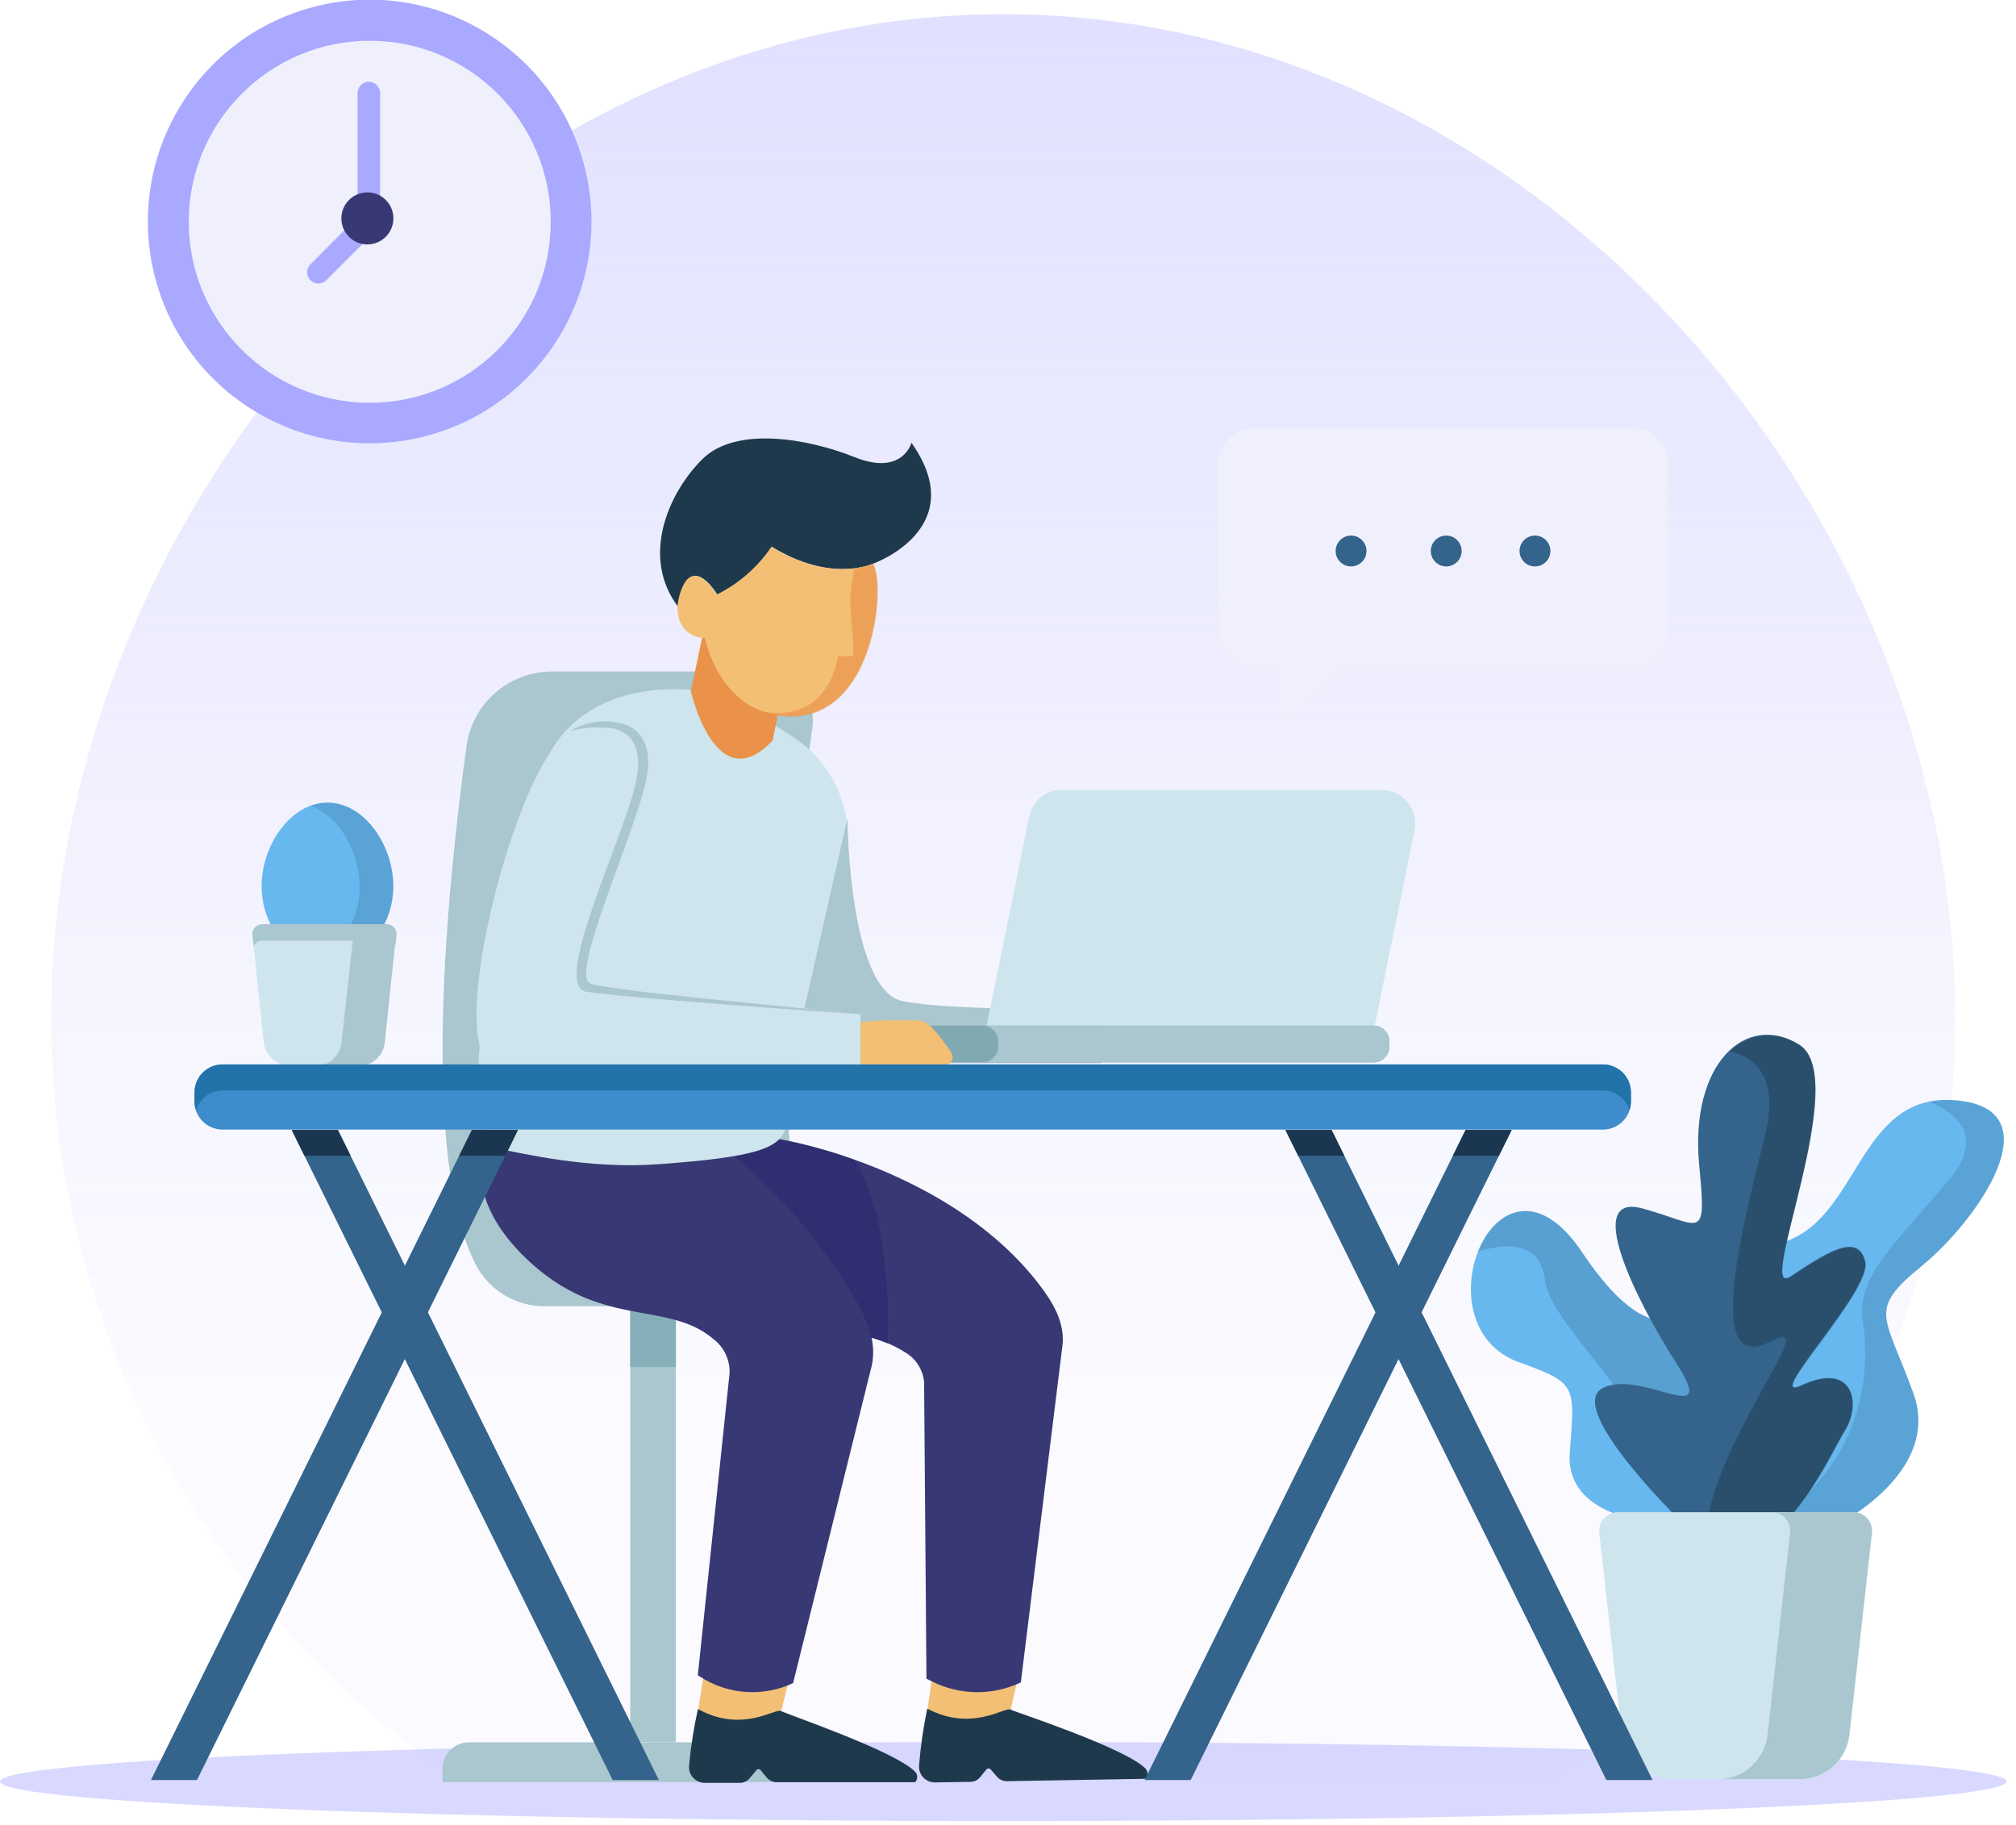 <svg width="179" height="162" viewBox="0 0 179 162" fill="none" xmlns="http://www.w3.org/2000/svg">
<g clip-path="url(#clip0_87_12076)">
<path opacity="0.42" d="M40.42 157.93H137.73C159.42 142.98 173.6 118.32 173.6 90.41C173.6 44.79 135.76 1.26 89.08 1.26C42.4 1.26 4.55 44.79 4.55 90.41C4.56 118.32 18.74 142.98 40.42 157.93Z" fill="url(#paint0_linear_87_12076)"/>
<path opacity="0.43" d="M89.08 161.68C138.278 161.68 178.16 160.109 178.16 158.17C178.16 156.232 138.278 154.66 89.08 154.66C39.883 154.66 0 156.232 0 158.17C0 160.109 39.883 161.68 89.08 161.68Z" fill="#A9A9FF"/>
<path d="M60.01 115.92H55.96V154.68H60.01V115.92Z" fill="#AAC6CE"/>
<path d="M60.01 115.92H55.96V121.37H60.01V115.92Z" fill="#85B0BA"/>
<path d="M41.64 154.69H75.64C76.258 154.687 76.852 154.928 77.294 155.361C77.736 155.793 77.99 156.382 78 157V158.21H39.29V157C39.3 156.384 39.553 155.796 39.992 155.364C40.432 154.932 41.024 154.69 41.64 154.69Z" fill="#AAC6CE"/>
<path d="M48.42 115.97H76.51C66.29 112.3 70.24 77.72 72.13 64.62C72.219 63.998 72.173 63.365 71.996 62.763C71.818 62.16 71.513 61.603 71.102 61.129C70.69 60.655 70.181 60.275 69.61 60.014C69.039 59.754 68.418 59.619 67.79 59.62H49.09C47.222 59.601 45.411 60.265 43.998 61.488C42.586 62.711 41.669 64.408 41.42 66.26C39.78 78.17 37.19 102.86 42.32 112.42C42.918 113.51 43.802 114.417 44.877 115.043C45.952 115.668 47.176 115.989 48.42 115.97Z" fill="#AAC6CE"/>
<path d="M37.118 38.882C47.731 36.51 54.411 25.983 52.039 15.371C49.667 4.758 39.141 -1.922 28.528 0.45C17.915 2.822 11.235 13.349 13.607 23.961C15.98 34.574 26.506 41.254 37.118 38.882Z" fill="#A9A9FF"/>
<path d="M32.83 35.76C41.705 35.76 48.9 28.565 48.9 19.69C48.9 10.815 41.705 3.62 32.83 3.62C23.955 3.62 16.76 10.815 16.76 19.69C16.76 28.565 23.955 35.76 32.83 35.76Z" fill="#F0F0FD"/>
<path d="M28.27 25.17C28.138 25.171 28.008 25.145 27.886 25.096C27.764 25.046 27.653 24.973 27.56 24.88C27.374 24.693 27.269 24.439 27.269 24.175C27.269 23.911 27.374 23.657 27.56 23.47L31.75 19.27V8.26C31.75 7.995 31.855 7.74 32.043 7.553C32.23 7.365 32.485 7.26 32.75 7.26C33.015 7.26 33.27 7.365 33.457 7.553C33.645 7.74 33.75 7.995 33.75 8.26V19.69C33.751 19.822 33.725 19.952 33.676 20.074C33.626 20.196 33.553 20.307 33.46 20.4L28.98 24.88C28.887 24.973 28.776 25.046 28.654 25.096C28.532 25.145 28.402 25.171 28.27 25.17Z" fill="#A9A9FF"/>
<path d="M34.93 19.4C34.932 18.942 34.798 18.494 34.545 18.113C34.292 17.732 33.931 17.434 33.509 17.258C33.086 17.082 32.621 17.035 32.172 17.124C31.723 17.213 31.31 17.433 30.987 17.757C30.663 18.08 30.443 18.493 30.354 18.942C30.265 19.391 30.312 19.856 30.488 20.279C30.664 20.701 30.962 21.062 31.343 21.315C31.724 21.568 32.172 21.702 32.63 21.7C33.239 21.697 33.823 21.454 34.253 21.023C34.684 20.593 34.927 20.009 34.93 19.4Z" fill="#383874"/>
<path d="M144.93 38.01H111.33C110.502 38.01 109.709 38.339 109.124 38.924C108.539 39.509 108.21 40.303 108.21 41.13V56.26C108.213 57.086 108.542 57.877 109.127 58.46C109.712 59.043 110.504 59.37 111.33 59.37H113.68V63.03C113.677 63.147 113.709 63.263 113.771 63.362C113.834 63.461 113.925 63.539 114.032 63.586C114.139 63.633 114.258 63.647 114.374 63.627C114.489 63.606 114.596 63.551 114.68 63.47L119.22 59.37H144.95C145.776 59.37 146.568 59.043 147.153 58.46C147.737 57.877 148.067 57.086 148.07 56.26V41.13C148.07 40.719 147.989 40.311 147.831 39.931C147.673 39.552 147.441 39.207 147.149 38.917C146.857 38.627 146.511 38.397 146.13 38.242C145.749 38.086 145.341 38.007 144.93 38.01Z" fill="#F0F0FD"/>
<path d="M119.96 50.29C120.717 50.29 121.33 49.677 121.33 48.92C121.33 48.163 120.717 47.55 119.96 47.55C119.203 47.55 118.59 48.163 118.59 48.92C118.59 49.677 119.203 50.29 119.96 50.29Z" fill="#34648C"/>
<path d="M128.41 50.29C129.167 50.29 129.78 49.677 129.78 48.92C129.78 48.163 129.167 47.55 128.41 47.55C127.653 47.55 127.04 48.163 127.04 48.92C127.04 49.677 127.653 50.29 128.41 50.29Z" fill="#34648C"/>
<path d="M136.29 50.29C137.047 50.29 137.66 49.677 137.66 48.92C137.66 48.163 137.047 47.55 136.29 47.55C135.533 47.55 134.92 48.163 134.92 48.92C134.92 49.677 135.533 50.29 136.29 50.29Z" fill="#34648C"/>
<path d="M34.92 78.68C34.92 74.97 32.3 71.26 29.08 71.26C25.86 71.26 23.23 74.97 23.23 78.68C23.23 82.39 25.85 85.38 29.08 85.38C32.31 85.38 34.92 82.38 34.92 78.68Z" fill="#67B8EF"/>
<path opacity="0.25" d="M29.08 71.26C28.568 71.267 28.06 71.362 27.58 71.54C30.08 72.46 31.92 75.54 31.92 78.68C31.977 80.079 31.587 81.461 30.806 82.624C30.026 83.787 28.896 84.672 27.58 85.15C28.065 85.302 28.571 85.38 29.08 85.38C32.3 85.38 34.92 82.38 34.92 78.68C34.92 74.98 32.3 71.26 29.08 71.26Z" fill="#34648C"/>
<path d="M22.42 83.06L23.42 92.54C23.484 93.113 23.757 93.642 24.187 94.026C24.617 94.409 25.174 94.621 25.75 94.62H31.75C32.327 94.623 32.885 94.412 33.315 94.028C33.746 93.644 34.018 93.114 34.08 92.54L35.08 83.06C35.097 82.936 35.087 82.809 35.052 82.689C35.016 82.568 34.955 82.457 34.872 82.362C34.79 82.268 34.688 82.192 34.574 82.139C34.46 82.087 34.336 82.06 34.21 82.06H23.28C23.155 82.06 23.031 82.087 22.917 82.139C22.803 82.192 22.702 82.268 22.621 82.363C22.539 82.458 22.479 82.569 22.444 82.689C22.41 82.81 22.401 82.936 22.42 83.06Z" fill="#CEE5ED"/>
<path d="M23.28 83.51H34.34C34.5 83.511 34.657 83.557 34.792 83.644C34.926 83.731 35.033 83.854 35.1 84L35.21 83.06C35.227 82.936 35.217 82.809 35.182 82.689C35.146 82.568 35.084 82.457 35.002 82.362C34.92 82.268 34.818 82.192 34.704 82.139C34.59 82.087 34.465 82.06 34.34 82.06H23.28C23.155 82.06 23.031 82.087 22.917 82.139C22.803 82.192 22.702 82.268 22.621 82.363C22.539 82.458 22.479 82.569 22.444 82.689C22.41 82.81 22.401 82.936 22.42 83.06L22.52 84C22.587 83.854 22.694 83.731 22.828 83.644C22.963 83.557 23.12 83.511 23.28 83.51Z" fill="#AAC6CE"/>
<path d="M34.34 82.09H30.51C30.635 82.09 30.759 82.117 30.873 82.169C30.986 82.222 31.088 82.298 31.169 82.393C31.251 82.488 31.311 82.599 31.346 82.719C31.38 82.84 31.389 82.966 31.37 83.09L30.32 92.57C30.258 93.142 29.987 93.671 29.559 94.055C29.131 94.439 28.575 94.651 28 94.65H31.83C32.407 94.653 32.965 94.442 33.395 94.058C33.825 93.674 34.098 93.144 34.16 92.57L35.16 83.09C35.177 82.97 35.168 82.847 35.136 82.73C35.103 82.613 35.046 82.504 34.969 82.41C34.892 82.317 34.796 82.24 34.688 82.184C34.58 82.129 34.461 82.097 34.34 82.09Z" fill="#AAC6CE"/>
<path d="M82.76 148.96L82.36 151.7L84.45 154.37L89.74 151.78L90.31 149.27L83.73 148.28L82.76 148.96Z" fill="#F2BF75"/>
<path d="M87.03 157.78L87.58 157.1C87.604 157.072 87.634 157.05 87.668 157.035C87.702 157.02 87.738 157.012 87.775 157.012C87.812 157.012 87.848 157.02 87.882 157.035C87.916 157.05 87.946 157.072 87.97 157.1L88.52 157.74C88.629 157.869 88.766 157.972 88.919 158.041C89.074 158.11 89.241 158.144 89.41 158.14L101.7 157.93C101.82 157.807 101.887 157.642 101.887 157.47C101.887 157.298 101.82 157.133 101.7 157.01C99.9 155.19 90.2 152.01 89.7 151.78C89.2 151.55 86.25 153.78 82.33 151.7C81.982 153.373 81.738 155.067 81.6 156.77C81.589 156.962 81.618 157.155 81.684 157.335C81.751 157.516 81.854 157.681 81.987 157.819C82.121 157.958 82.281 158.068 82.459 158.142C82.636 158.216 82.828 158.253 83.02 158.25L86.14 158.2C86.31 158.202 86.479 158.165 86.633 158.092C86.787 158.019 86.923 157.913 87.03 157.78Z" fill="#1E394C"/>
<path d="M60.21 102.65C60.21 102.65 55.11 108.29 64.46 114.42C71.01 118.72 76.17 117.42 80.29 120.02C80.776 120.289 81.189 120.671 81.496 121.134C81.802 121.598 81.992 122.128 82.05 122.68L82.26 149.04L82.76 149.29C83.981 149.9 85.326 150.224 86.691 150.238C88.056 150.252 89.406 149.955 90.64 149.37L94.36 119.26C94.49 117.19 93.36 115.44 92.09 113.81C84.94 104.72 72.3 101.64 69.09 101.12C64.93 100.46 60.21 102.65 60.21 102.65Z" fill="#383874"/>
<path d="M62.44 148.96L62.01 151.69L64.06 154.39L69.38 151.87L69.99 149.37L63.42 148.29L62.44 148.96Z" fill="#F2BF75"/>
<path d="M66.59 157.84L67.15 157.17C67.172 157.139 67.201 157.114 67.235 157.096C67.269 157.079 67.307 157.07 67.345 157.07C67.383 157.07 67.421 157.079 67.455 157.096C67.489 157.114 67.518 157.139 67.54 157.17L68.08 157.82C68.188 157.948 68.323 158.052 68.475 158.122C68.627 158.193 68.792 158.23 68.96 158.23H81.25C81.373 158.106 81.442 157.939 81.442 157.765C81.442 157.591 81.373 157.424 81.25 157.3C79.47 155.46 69.82 152.18 69.34 151.91C68.86 151.64 65.87 153.91 61.97 151.73C61.6 153.398 61.336 155.088 61.18 156.79C61.166 156.981 61.192 157.173 61.255 157.354C61.319 157.535 61.419 157.701 61.55 157.842C61.68 157.982 61.838 158.095 62.013 158.172C62.189 158.249 62.378 158.289 62.57 158.29H65.69C65.865 158.29 66.037 158.25 66.193 158.172C66.35 158.094 66.485 157.98 66.59 157.84Z" fill="#1E394C"/>
<path d="M44.71 97.74C44.71 97.74 38.52 104.63 47.46 112.41C53.73 117.87 59.36 115.53 63.31 118.86C63.783 119.212 64.164 119.673 64.42 120.204C64.676 120.735 64.799 121.321 64.78 121.91L61.96 148.73L62.17 148.87C63.385 149.656 64.779 150.12 66.222 150.218C67.666 150.316 69.11 150.045 70.42 149.43L77.42 121.17C77.85 119.01 76.93 117.01 75.81 115.11C69.61 104.54 59.87 98.23 56.58 97.22C52.29 95.91 44.71 97.74 44.71 97.74Z" fill="#383874"/>
<path d="M78.81 119.26C78.341 119.064 77.86 118.897 77.37 118.76C77.048 117.466 76.518 116.234 75.8 115.11C72.992 110.387 69.401 106.177 65.18 102.66C67.42 102.28 68.56 101.8 69.18 101.17C71.463 101.591 73.707 102.199 75.89 102.99C78.93 108.07 78.92 116.32 78.81 119.26Z" fill="#2E2E70"/>
<path d="M61.35 61.26C61.35 61.26 52.43 60.08 48.73 67.02C45.03 73.96 39.49 101.2 44.33 102.02C46.47 102.39 52.18 103.83 58.51 103.36C67.22 102.73 69.11 101.93 69.73 100.27L75.28 74.89C75.357 73.162 75.014 71.44 74.281 69.873C73.547 68.306 72.446 66.939 71.07 65.89C68.134 63.777 64.841 62.208 61.35 61.26Z" fill="#CEE5ED"/>
<path d="M75.24 72.68C75.24 72.68 75.36 87.96 80.17 88.89C84.98 89.82 97.77 89.53 97.77 89.53V94.39H70.32L75.24 72.68Z" fill="#AAC6CE"/>
<path d="M68.6 65.75L69.68 60.34L62.68 55L61.34 61.37C61.34 61.37 63.54 71.1 68.6 65.75Z" fill="#EA9249"/>
<path d="M77.54 50.04C77.54 50.04 73.88 51.82 68.54 48.55C67.317 50.358 65.646 51.819 63.69 52.79C63.69 52.79 61.82 49.65 60.75 52C60.458 52.601 60.288 53.253 60.25 53.92C56.88 49.57 59.25 43.83 62.4 40.73C65.4 37.8 71.83 38.96 75.86 40.58C80.14 42.3 80.93 39.31 80.93 39.31C86.29 46.92 77.54 50.04 77.54 50.04Z" fill="#1E394C"/>
<path d="M63.65 52.79C63.65 52.79 61.78 49.65 60.65 52C59.35 54.85 60.82 56.64 62.59 56.64C62.59 56.64 64 64.06 70.81 63.53C77.62 63 78.61 52.07 77.49 50.04C77.49 50.04 73.82 51.82 68.49 48.55C67.269 50.357 65.602 51.818 63.65 52.79Z" fill="#F2BF75"/>
<path d="M122.72 70.14H94.27C93.59 70.138 92.93 70.373 92.403 70.803C91.876 71.233 91.514 71.833 91.38 72.5L87.6 91.06H122.06L125.61 73.68C125.688 73.252 125.673 72.813 125.565 72.392C125.456 71.971 125.258 71.579 124.983 71.242C124.708 70.906 124.363 70.633 123.973 70.442C123.582 70.252 123.155 70.149 122.72 70.14Z" fill="#CEE5ED"/>
<path d="M121.96 91.06H74.94C74.167 91.06 73.54 91.687 73.54 92.46V92.92C73.54 93.693 74.167 94.32 74.94 94.32H121.96C122.733 94.32 123.36 93.693 123.36 92.92V92.46C123.36 91.687 122.733 91.06 121.96 91.06Z" fill="#80A9B2"/>
<path d="M121.95 91.06H87.22C87.591 91.06 87.947 91.207 88.21 91.47C88.472 91.733 88.62 92.089 88.62 92.46V92.92C88.62 93.291 88.472 93.647 88.21 93.91C87.947 94.172 87.591 94.32 87.22 94.32H121.95C122.322 94.32 122.679 94.173 122.943 93.911C123.208 93.648 123.357 93.292 123.36 92.92V92.46C123.357 92.088 123.208 91.732 122.943 91.469C122.679 91.207 122.322 91.06 121.95 91.06Z" fill="#AAC6CE"/>
<path d="M76.42 90.06C70.88 89.42 55.35 87.83 52.68 87.56C49.33 87.21 56.62 73.66 57.43 69.03C58.24 64.4 54.71 64.23 54.71 64.23C53.542 64.008 52.335 64.159 51.258 64.661C50.181 65.164 49.289 65.993 48.71 67.03C44.92 72.78 40.71 89.56 42.92 93.71C43.05 93.947 43.24 94.144 43.473 94.281C43.705 94.419 43.97 94.491 44.24 94.49H76.42V90.06Z" fill="#CEE5ED"/>
<path d="M76.42 90.06C76.42 90.06 56.42 88.69 52.1 88.06C48.76 87.61 55.73 73.73 56.54 69.06C57.35 64.39 53.76 64.62 53.76 64.62C52.711 64.529 51.654 64.627 50.64 64.91C51.853 64.156 53.305 63.881 54.71 64.14C54.71 64.14 58.24 64.31 57.43 68.94C56.62 73.57 50.37 86.83 52.48 87.35C55.12 88.08 70.92 89.42 76.42 90.06Z" fill="#AAC6CE"/>
<path d="M76.42 94.56H83.88C84.008 94.562 84.133 94.528 84.243 94.464C84.353 94.399 84.444 94.305 84.504 94.193C84.565 94.081 84.594 93.954 84.588 93.827C84.582 93.699 84.541 93.576 84.47 93.47C83.77 92.4 82.67 90.88 81.86 90.63C80.046 90.527 78.227 90.567 76.42 90.75V94.56Z" fill="#F2BF75"/>
<path opacity="0.67" d="M77.54 50.04C77 50.262 76.431 50.404 75.85 50.46C75.76 50.96 75.6 51.93 75.51 52.85C75.39 54.17 76.04 58.23 75.64 58.26C75.224 58.281 74.806 58.281 74.39 58.26C74.39 58.26 73.76 64.13 67.89 63.2H67.74C68.739 63.556 69.804 63.689 70.86 63.59C77.68 63.01 78.66 52.07 77.54 50.04Z" fill="#EA9249"/>
<path d="M163.07 135.4C163.07 135.4 172.44 130.75 169.89 123.71C167.34 116.67 165.77 116.36 170.64 112.39C175.51 108.42 182.56 98.44 173.64 97.69C164.72 96.94 165.17 108.79 157.75 110.44C150.33 112.09 146.28 143.12 163.07 135.4Z" fill="#67B8EF"/>
<path opacity="0.25" d="M155.7 136.1C157.5 136.93 159.92 136.85 163.07 135.4C163.07 135.4 172.44 130.75 169.89 123.71C167.34 116.67 165.77 116.36 170.64 112.39C175.51 108.42 182.56 98.44 173.64 97.69C172.845 97.619 172.043 97.663 171.26 97.82C173.78 98.82 176.26 100.93 173.04 104.76C167.67 111.14 164.8 113.38 165.42 117.51C166.04 121.64 165.68 130.66 155.7 136.1Z" fill="#34648C"/>
<path d="M147.18 135.18C147.18 135.18 138.93 134.88 139.38 128.95C139.83 123.02 140.06 122.8 134.88 120.95C125.74 117.65 132.98 100.09 140.43 111.13C145.6 118.8 147.85 117.07 151.23 117.67C154.61 118.27 161.95 137.8 147.18 135.18Z" fill="#67B8EF"/>
<path opacity="0.29" d="M151.23 117.65C147.85 117.05 145.6 118.78 140.43 111.11C136.53 105.33 132.69 107.39 131.23 111.11C133.42 110.44 136.75 110.03 137.17 113.61C137.71 118.24 148.55 125.85 148.33 135.31H148.75C150.33 131.15 152.41 125.76 154.19 121.16C153.24 119.26 152.1 117.81 151.23 117.65Z" fill="#34648C"/>
<path d="M149.09 134.91C149.09 134.91 138.86 124.91 142.34 123.22C145.82 121.53 152.69 127.04 148.87 121.08C145.05 115.12 140.59 105.84 145.87 107.3C151.15 108.76 151.53 110.37 150.87 103.43C150.02 94.43 155.03 89.82 159.75 92.74C164.47 95.66 155.75 115.46 158.97 113.32C162.19 111.18 164.97 109.39 165.6 111.97C166.23 114.55 156.26 124.72 159.98 122.97C164.59 120.84 165.26 124.66 163.8 126.97C162.34 129.28 156.29 143.46 149.09 134.91Z" fill="#34648C"/>
<path opacity="0.48" d="M163.82 127.04C165.28 124.68 164.61 120.86 160 123.04C156.28 124.77 166.3 114.61 165.62 112.04C164.94 109.47 162.25 111.26 158.99 113.39C155.73 115.52 164.5 95.74 159.77 92.81C158.845 92.165 157.724 91.865 156.601 91.96C155.478 92.055 154.423 92.539 153.62 93.33C156.07 93.93 158.03 95.89 156.62 101.21C153.75 112.45 151.99 121.83 157.25 119.08C162.19 116.49 151.5 128.43 151.39 137.03C157.58 140.47 162.52 129.14 163.82 127.04Z" fill="#1E394C"/>
<path d="M142 136.09L144 154.02C144.123 155.102 144.639 156.101 145.45 156.828C146.261 157.554 147.311 157.957 148.4 157.96H159.83C160.92 157.959 161.971 157.557 162.782 156.83C163.594 156.103 164.109 155.103 164.23 154.02L166.23 136.09C166.255 135.86 166.232 135.626 166.161 135.406C166.09 135.185 165.973 134.981 165.819 134.809C165.664 134.636 165.474 134.498 165.263 134.403C165.051 134.309 164.822 134.26 164.59 134.26H143.64C143.408 134.26 143.179 134.309 142.967 134.403C142.755 134.498 142.566 134.636 142.411 134.809C142.257 134.981 142.14 135.185 142.069 135.406C141.998 135.626 141.975 135.86 142 136.09Z" fill="#CEE5ED"/>
<path d="M164.55 134.26H157.3C157.532 134.26 157.761 134.309 157.973 134.403C158.184 134.498 158.374 134.636 158.529 134.809C158.683 134.981 158.8 135.185 158.871 135.406C158.942 135.626 158.965 135.86 158.94 136.09L156.94 154.02C156.819 155.103 156.304 156.103 155.492 156.83C154.681 157.557 153.63 157.959 152.54 157.96H159.79C160.88 157.959 161.931 157.557 162.742 156.83C163.554 156.103 164.069 155.103 164.19 154.02L166.19 136.09C166.215 135.86 166.192 135.626 166.121 135.406C166.05 135.185 165.933 134.981 165.779 134.809C165.624 134.636 165.434 134.498 165.223 134.403C165.011 134.309 164.782 134.26 164.55 134.26Z" fill="#AAC6CE"/>
<path d="M142.32 94.5H19.76C18.385 94.5 17.27 95.615 17.27 96.99V97.8C17.27 99.175 18.385 100.29 19.76 100.29H142.32C143.695 100.29 144.81 99.175 144.81 97.8V96.99C144.81 95.615 143.695 94.5 142.32 94.5Z" fill="#3E8CCC"/>
<path d="M142.32 94.51H19.76C19.1 94.51 18.466 94.772 17.999 95.239C17.532 95.706 17.27 96.34 17.27 97V97.8C17.272 98.059 17.316 98.315 17.4 98.56C17.557 98.057 17.871 97.617 18.295 97.304C18.72 96.991 19.233 96.822 19.76 96.82H142.32C142.847 96.822 143.36 96.991 143.785 97.304C144.209 97.617 144.523 98.057 144.68 98.56C144.764 98.315 144.808 98.059 144.81 97.8V97C144.811 96.673 144.748 96.348 144.623 96.046C144.498 95.743 144.315 95.468 144.084 95.236C143.852 95.005 143.577 94.822 143.274 94.697C142.972 94.572 142.647 94.509 142.32 94.51Z" fill="#2173AA"/>
<path d="M58.5 158.04H54.4L25.9 100.32H30L58.5 158.04Z" fill="#34648C"/>
<path d="M13.4 158.04H17.49L45.99 100.32H41.9L13.4 158.04Z" fill="#34648C"/>
<path d="M146.73 158.04H142.63L114.13 100.32H118.23L146.73 158.04Z" fill="#34648C"/>
<path d="M101.63 158.04H105.72L134.22 100.32H130.13L101.63 158.04Z" fill="#34648C"/>
<path d="M31.13 102.61L30 100.32H25.9L27.03 102.61H31.13Z" fill="#1A3651"/>
<path d="M44.86 102.61L45.99 100.32H41.9L40.77 102.61H44.86Z" fill="#1A3651"/>
<path d="M119.36 102.61L118.23 100.32H114.13L115.26 102.61H119.36Z" fill="#1A3651"/>
<path d="M133.09 102.61L134.22 100.32H130.13L129 102.61H133.09Z" fill="#1A3651"/>
</g>
<defs>
<linearGradient id="paint0_linear_87_12076" x1="89.09" y1="145.93" x2="89.09" y2="-28.07" gradientUnits="userSpaceOnUse">
<stop stop-color="#A9A9FF" stop-opacity="0.15"/>
<stop offset="0.13" stop-color="#A9A9FF" stop-opacity="0.15"/>
<stop offset="0.31" stop-color="#A9A9FF" stop-opacity="0.25"/>
<stop offset="0.52" stop-color="#A9A9FF" stop-opacity="0.5"/>
<stop offset="0.75" stop-color="#A9A9FF" stop-opacity="0.75"/>
<stop offset="1" stop-color="#A9A9FF"/>
</linearGradient>
<clipPath id="clip0_87_12076">
<rect width="178.17" height="161.69" fill="white"/>
</clipPath>
</defs>
</svg>
